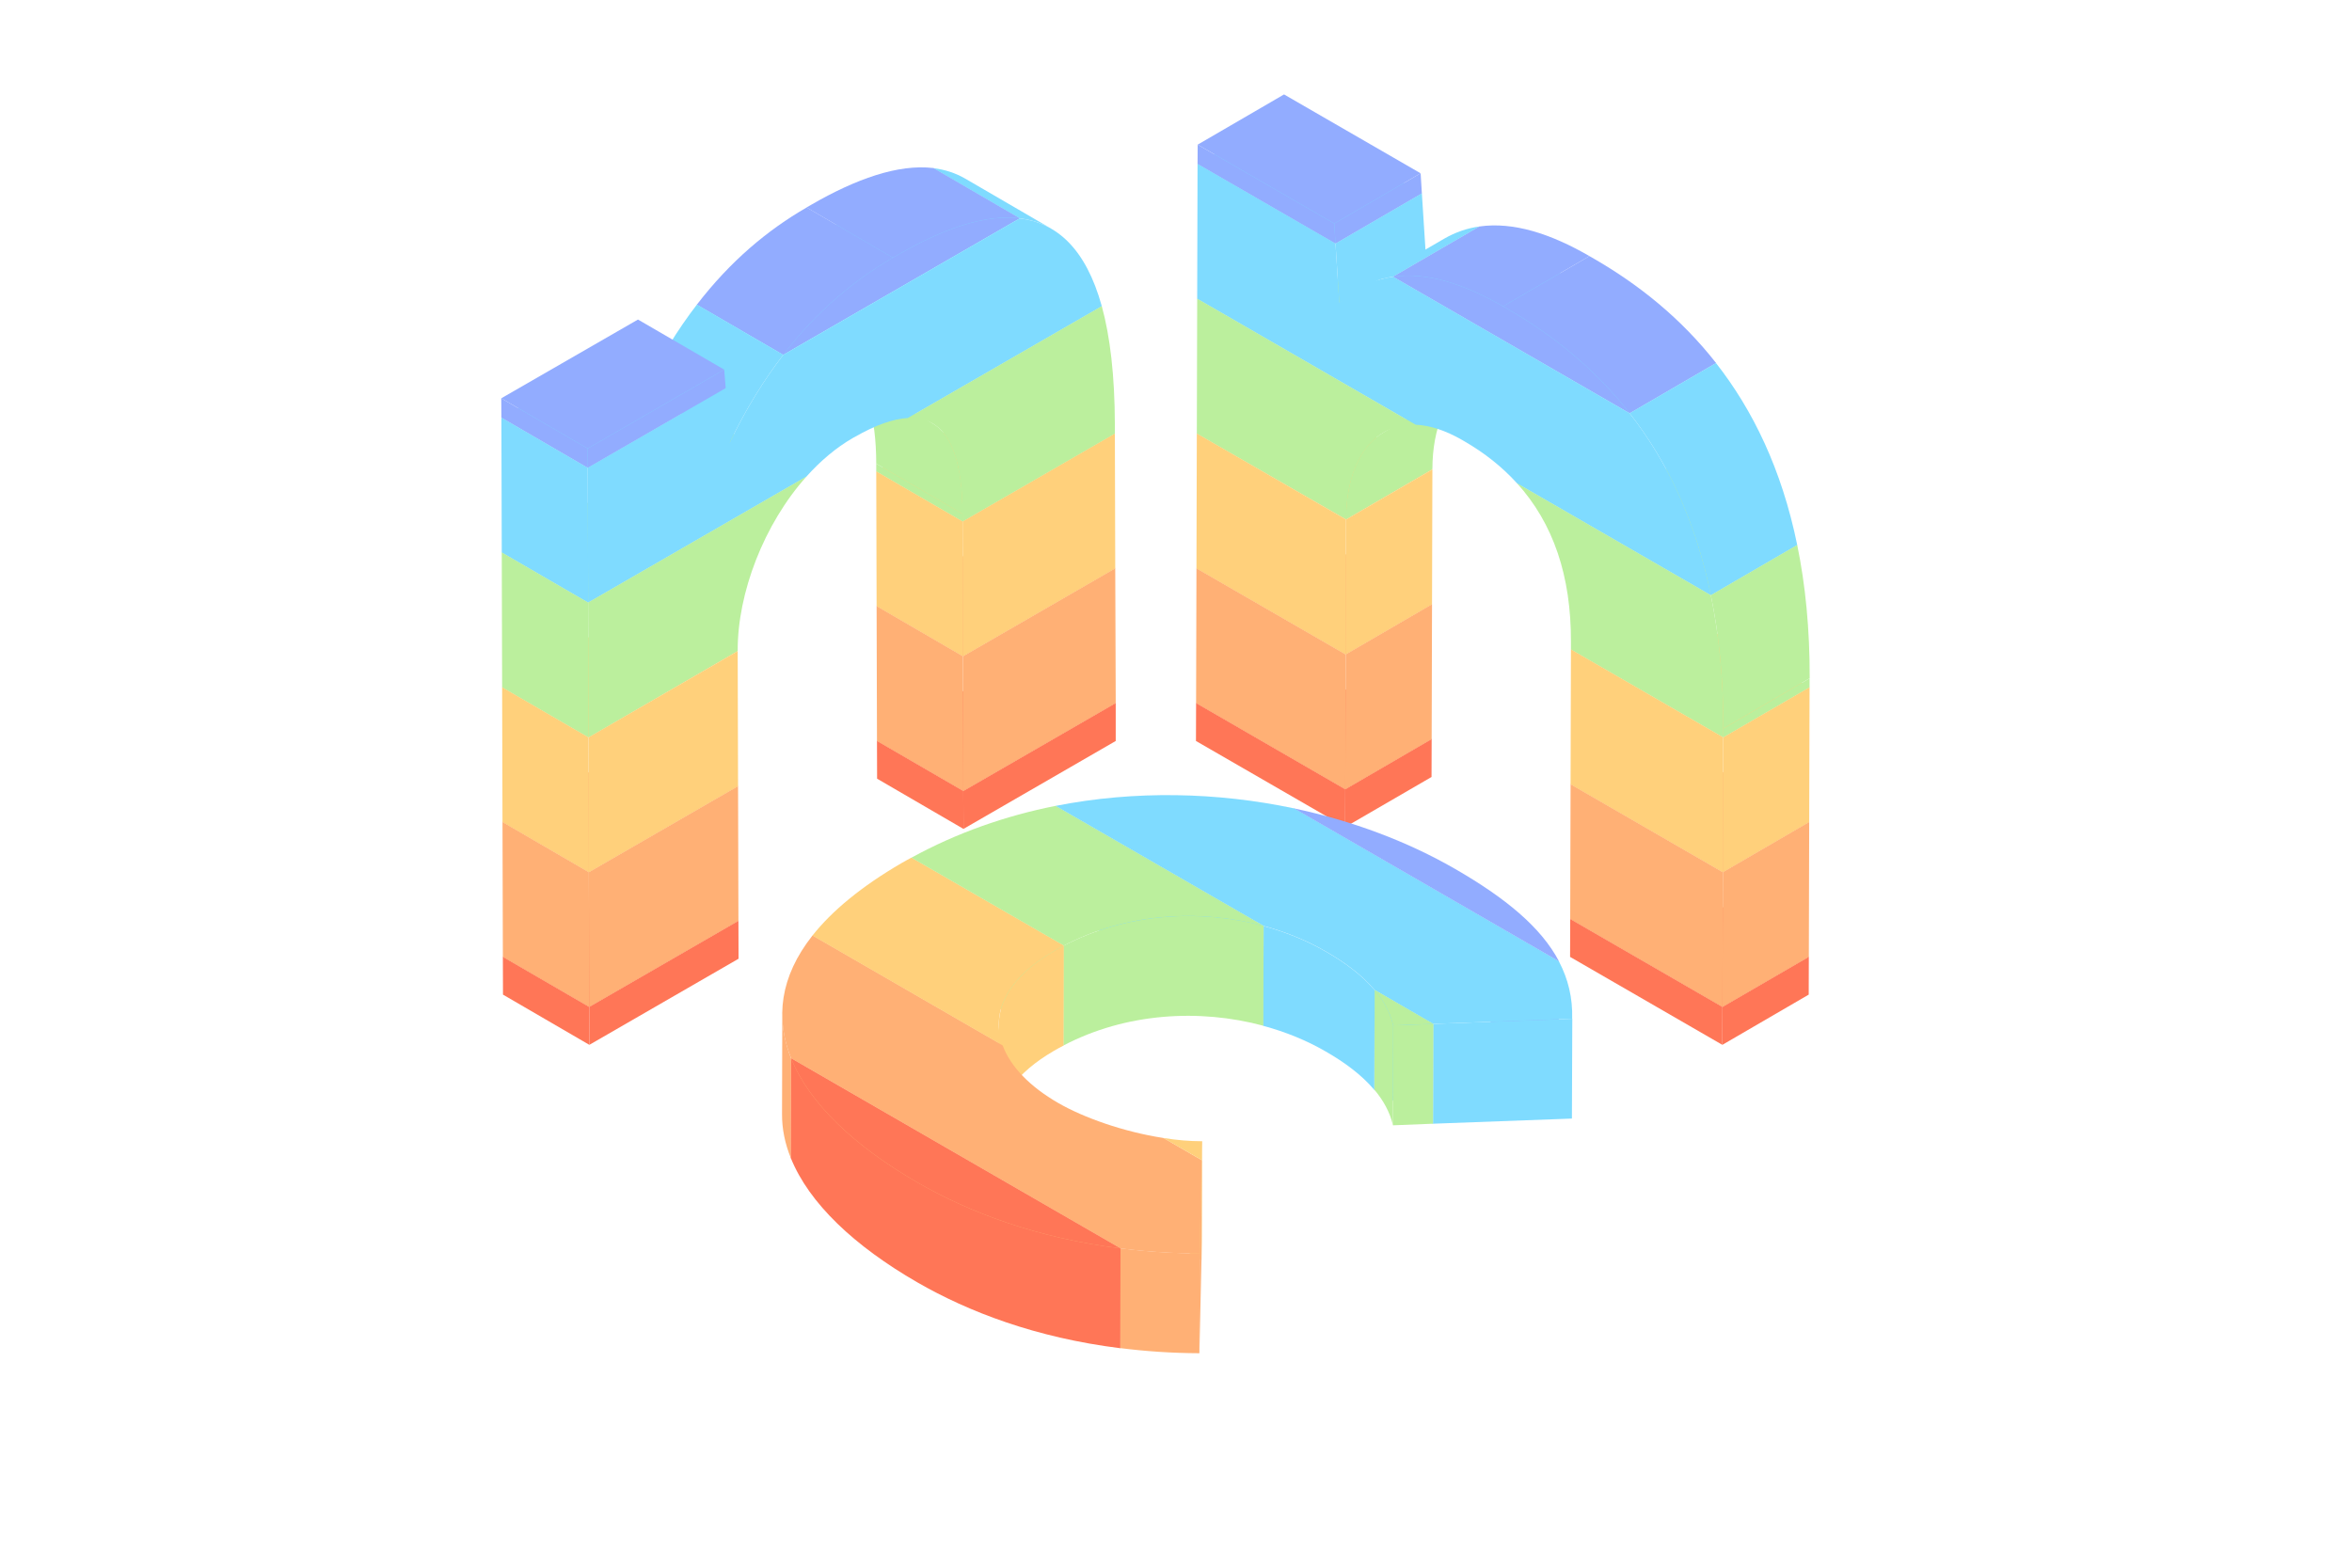 <?xml version="1.0" encoding="utf-8"?>
<!-- Generator: Adobe Illustrator 22.0.1, SVG Export Plug-In . SVG Version: 6.00 Build 0)  -->
<svg version="1.1" id="Layer_1" xmlns="http://www.w3.org/2000/svg" xmlns:xlink="http://www.w3.org/1999/xlink" x="0px" y="0px"
	 viewBox="0 0 1920 1280" style="enable-background:new 0 0 1920 1280;" xml:space="preserve">
<style type="text/css">
	.st0{fill:#92ACFF;}
	.st1{fill:#7FDBFF;}
	.st2{fill:#BBEF9D;}
	.st3{fill:#FFD07B;}
	.st4{fill:#FFB075;}
	.st5{fill:#FF7657;}
	.st6{fill:#FFFFFF;}
	.st7{fill:#BCBCBC;}
	.st8{enable-background:new    ;}
</style>
<g>
	<g>
		<g>
			<g class="st8">
				<g>
					<polygon class="st5" points="786.4,645.8 715.9,604.9 840.3,533.1 910.8,574 					"/>
				</g>
				<g>
					<polygon class="st5" points="786.5,676.8 716,635.8 715.9,604.9 786.4,645.8 					"/>
				</g>
				<g>
					<polygon class="st5" points="910.8,574 910.8,605 786.5,676.8 786.4,645.8 					"/>
				</g>
				<g>
					<polygon class="st4" points="786.4,645.8 715.9,604.9 715.6,494.8 786.1,535.8 					"/>
				</g>
				<g>
					<polygon class="st4" points="910.4,464 910.8,574 786.4,645.8 786.1,535.8 					"/>
				</g>
				<g>
					<polygon class="st4" points="786.1,535.8 715.6,494.8 840,423 910.4,464 					"/>
				</g>
				<g>
					<polygon class="st3" points="785.8,425.7 715.3,384.8 839.7,312.9 910.1,353.9 					"/>
				</g>
				<g>
					<polygon class="st3" points="786.1,535.8 715.6,494.8 715.3,384.8 785.8,425.7 					"/>
				</g>
				<g>
					<polygon class="st3" points="910.1,353.9 910.4,464 786.1,535.8 785.8,425.7 					"/>
				</g>
				<g>
					<polygon class="st2" points="785.8,425.7 715.3,384.8 715.3,378.6 785.7,419.5 					"/>
				</g>
				<g>
					<path class="st2" d="M690.8,304.7l70.5,41c16.3,9.5,24.4,34.3,24.5,73.9l-70.5-41C715.2,338.9,707.1,314.1,690.8,304.7z"/>
				</g>
				<g>
					<path class="st2" d="M899.4,249.9c6.8,24.7,10.6,56.6,10.7,96.9l0,7.2l-124.4,71.8l0-6.2c-0.2-53.5-14.8-79.9-44.7-78.3
						L899.4,249.9z"/>
				</g>
				<g>
					<polygon class="st2" points="741,341.3 670.6,300.3 828.9,208.9 899.4,249.9 					"/>
				</g>
			</g>
			<g class="st8">
				<g>
					<polygon class="st5" points="481.1,853.1 410.6,812.1 410.5,781.2 481,822.1 					"/>
				</g>
				<g>
					<polygon class="st5" points="481,822.1 410.5,781.2 532.3,710.9 602.8,751.8 					"/>
				</g>
				<g>
					<polygon class="st5" points="602.8,751.8 602.9,782.8 481.1,853.1 481,822.1 					"/>
				</g>
			</g>
			<g class="st8">
				<g>
					<polygon class="st4" points="481,822.1 410.5,781.2 410.2,671.1 480.7,712.1 					"/>
				</g>
				<g>
					<polygon class="st4" points="480.7,712.1 410.2,671.1 532,600.8 602.5,641.8 					"/>
				</g>
				<g>
					<polygon class="st4" points="602.5,641.8 602.8,751.8 481,822.1 480.7,712.1 					"/>
				</g>
			</g>
			<g class="st8">
				<g>
					<polygon class="st3" points="480.7,712.1 410.2,671.1 409.9,561.1 480.4,602 					"/>
				</g>
				<g>
					<polygon class="st3" points="480.4,602 409.9,561.1 531.7,490.7 602.2,531.7 					"/>
				</g>
				<g>
					<polygon class="st3" points="602.2,531.7 602.5,641.8 480.7,712.1 480.4,602 					"/>
				</g>
			</g>
			<g class="st8">
				<g>
					<polygon class="st2" points="480.4,602 409.9,561.1 409.6,451 480.1,491.9 					"/>
				</g>
				<g>
					<polygon class="st2" points="480.1,491.9 409.6,451 588,348 658.5,388.9 					"/>
				</g>
				<g>
					<path class="st2" d="M658.5,388.9c-34.9,38.9-56.5,95.3-56.3,142.5L480.4,602l-0.3-110.1L658.5,388.9z"/>
				</g>
			</g>
			<g class="st8">
				<g>
					<path class="st1" d="M787.7,145.7l70.5,41c-7.9-4.6-16.5-7.3-25.8-8.4l-70.5-41C771.2,138.4,779.8,141.2,787.7,145.7z"/>
				</g>
				<g>
					<polygon class="st1" points="639.4,289.7 568.9,248.8 761.9,137.3 832.4,178.3 					"/>
				</g>
				<g>
					<path class="st0" d="M728.9,210.4l-70.5-41c1.3-0.7,2.5-1.4,3.8-2.2c36.5-21.1,71-33.4,99.7-30l70.5,41
						c-28.7-3.4-63.2,8.9-99.7,30C731.5,209,730.2,209.7,728.9,210.4z"/>
				</g>
				<g>
					<path class="st0" d="M728.9,210.4c1.3-0.7,2.5-1.4,3.8-2.2c36.5-21.1,71-33.4,99.7-30l-193,111.4
						C666.7,254.2,697.1,228.8,728.9,210.4z"/>
				</g>
				<g>
					<path class="st0" d="M639.4,289.7l-70.5-41c27.4-35.6,57.7-60.9,89.6-79.3l70.5,41C697.1,228.8,666.7,254.2,639.4,289.7z"/>
				</g>
				<g>
					<path class="st1" d="M595.7,361.4l-70.5-41c13.3-27.7,28-51.3,43.7-71.7l70.5,41C623.7,310.1,609,333.7,595.7,361.4z"/>
				</g>
				<g>
					<polygon class="st1" points="480.1,491.9 409.6,451 409.3,340.9 479.8,381.9 					"/>
				</g>
				<g>
					<path class="st1" d="M832.4,178.3c30.2,3.6,54,24.7,67,71.6L741,341.3c-11.9,0.7-26.2,5.7-43.1,15.4c-0.5,0.3-1,0.6-1.5,0.8
						c-13.9,8-26.6,18.8-37.9,31.4l-178.4,103l-0.3-110.1l112.6-65l3.3,44.6c13.3-27.7,28-51.3,43.7-71.7L832.4,178.3z"/>
				</g>
				<g>
					<polygon class="st1" points="479.8,381.9 409.3,340.9 521.9,275.9 592.4,316.9 					"/>
				</g>
			</g>
			<g class="st8">
				<g>
					<polygon class="st0" points="479.8,381.9 409.3,340.9 409.2,325.2 479.7,366.2 					"/>
				</g>
				<g>
					<polygon class="st0" points="479.7,366.2 409.2,325.2 520.8,260.9 591.2,301.8 					"/>
				</g>
				<g>
					<polygon class="st0" points="591.2,301.8 592.4,316.9 479.8,381.9 479.7,366.2 					"/>
				</g>
			</g>
		</g>
	</g>
	<g>
		<g>
			<g class="st8">
				<g>
					<polygon class="st5" points="1098.2,644.4 1168.7,603.4 1168.6,634.4 1098.1,675.3 					"/>
				</g>
				<g>
					<polygon class="st5" points="976.4,574 1046.9,533.1 1168.7,603.4 1098.2,644.4 					"/>
				</g>
				<g>
					<polygon class="st5" points="1098.2,644.4 1098.1,675.3 976.3,605 976.4,574 					"/>
				</g>
			</g>
			<g class="st8">
				<g>
					<polygon class="st4" points="1098.5,534.3 1169,493.3 1168.7,603.4 1098.2,644.4 					"/>
				</g>
				<g>
					<polygon class="st4" points="976.7,464 1047.2,423 1169,493.3 1098.5,534.3 					"/>
				</g>
				<g>
					<polygon class="st4" points="1098.5,534.3 1098.2,644.4 976.4,574 976.7,464 					"/>
				</g>
			</g>
			<g class="st8">
				<g>
					<polygon class="st3" points="1098.8,424.2 1169.3,383.3 1169,493.3 1098.5,534.3 					"/>
				</g>
				<g>
					<polygon class="st3" points="977,353.9 1047.5,312.9 1169.3,383.3 1098.8,424.2 					"/>
				</g>
				<g>
					<polygon class="st3" points="1098.8,424.2 1098.5,534.3 976.7,464 977,353.9 					"/>
				</g>
			</g>
			<g class="st8">
				<g>
					<path class="st2" d="M1129.5,353l70.5-41c-19.4,11.2-30.6,37-30.7,71l-70.5,41C1098.9,390,1110.2,364.2,1129.5,353z"/>
				</g>
				<g>
					<polygon class="st2" points="977.3,243.8 1047.8,202.9 1226.2,305.9 1155.8,346.9 					"/>
				</g>
				<g>
					<path class="st2" d="M1155.8,346.9c-35-1.5-56.8,29.9-56.9,77.1L977,353.9l0.3-110.1L1155.8,346.9z"/>
				</g>
			</g>
			<g class="st8">
				<g>
					<polygon class="st5" points="1406.1,822.1 1476.6,781.2 1476.5,812.1 1406,853.1 					"/>
				</g>
				<g>
					<polygon class="st5" points="1281.8,750.3 1352.2,709.4 1476.6,781.2 1406.1,822.1 					"/>
				</g>
				<g>
					<polygon class="st5" points="1406.1,822.1 1406,853.1 1281.7,781.3 1281.8,750.3 					"/>
				</g>
			</g>
			<g class="st8">
				<g>
					<polygon class="st4" points="1406.4,712.1 1476.9,671.1 1476.6,781.2 1406.1,822.1 					"/>
				</g>
				<g>
					<polygon class="st4" points="1282.1,640.3 1352.5,599.3 1476.9,671.1 1406.4,712.1 					"/>
				</g>
				<g>
					<polygon class="st4" points="1406.4,712.1 1406.1,822.1 1281.8,750.3 1282.1,640.3 					"/>
				</g>
			</g>
			<g class="st8">
				<g>
					<polygon class="st3" points="1406.7,602 1477.2,561.1 1476.9,671.1 1406.4,712.1 					"/>
				</g>
				<g>
					<polygon class="st3" points="1282.4,530.2 1352.9,489.2 1477.2,561.1 1406.7,602 					"/>
				</g>
				<g>
					<polygon class="st3" points="1406.7,602 1406.4,712.1 1282.1,640.3 1282.4,530.2 					"/>
				</g>
			</g>
			<g class="st8">
				<g>
					<polygon class="st1" points="1090.2,198.8 1160.7,157.8 1163.8,206.1 1093.3,247 					"/>
				</g>
				<g>
					<polygon class="st1" points="977.6,133.8 1048.1,92.8 1160.7,157.8 1090.2,198.8 					"/>
				</g>
				<g>
					<path class="st1" d="M1108.4,235.9l70.5-41c9.2-5.3,18.8-8.6,28.9-10l-70.5,41C1127.2,227.4,1117.6,230.6,1108.4,235.9z"/>
				</g>
				<g>
					<polygon class="st2" points="1406.8,594.9 1477.2,553.9 1477.2,561.1 1406.7,602 					"/>
				</g>
				<g>
					<path class="st2" d="M1396.6,485.9l70.5-41c6.7,32.5,10.3,68.6,10.2,108.9l-70.5,41C1406.9,554.6,1403.3,518.4,1396.6,485.9z"
						/>
				</g>
				<g>
					<path class="st2" d="M1396.6,485.9c6.7,32.5,10.3,68.6,10.2,108.9l0,7.2l-124.4-71.8l0-6.2c0.2-53.5-14.3-96.7-44.1-129.5
						L1396.6,485.9z"/>
				</g>
				<g>
					<polygon class="st2" points="1238.3,394.5 1308.8,353.5 1467.1,444.9 1396.6,485.9 					"/>
				</g>
				<g>
					<polygon class="st1" points="1137.3,225.9 1207.7,185 1400.7,296.4 1330.3,337.4 					"/>
				</g>
				<g>
					<path class="st1" d="M1330.3,337.4c30.1,38.4,53.7,86.9,66.3,148.5l-158.3-91.4c-11.9-13.1-26.2-24.6-43.1-34.3
						c-0.5-0.3-1-0.6-1.5-0.9c-13.9-8-26.6-12-38-12.5l-178.4-103l0.3-110.1l112.6,65l3.1,48.3c13.5-12.2,28.2-18.9,44-21.1
						L1330.3,337.4z"/>
				</g>
				<g>
					<path class="st1" d="M1330.3,337.4l70.5-41c30.1,38.4,53.7,86.9,66.3,148.5l-70.5,41C1384,424.3,1360.4,375.8,1330.3,337.4z"/>
				</g>
			</g>
			<g class="st8">
				<g>
					<polygon class="st0" points="1089.2,182.5 1159.7,141.5 1160.7,157.8 1090.2,198.8 					"/>
				</g>
				<g>
					<polygon class="st0" points="977.7,118.1 1048.2,77.1 1159.7,141.5 1089.2,182.5 					"/>
				</g>
				<g>
					<polygon class="st0" points="1089.2,182.5 1090.2,198.8 977.6,133.8 977.7,118.1 					"/>
				</g>
			</g>
			<g class="st8">
				<g>
					<path class="st0" d="M1137.3,225.9l70.5-41c27.5-3.9,57.9,5.8,89.7,24.2l-70.5,41C1195.1,231.8,1164.7,222,1137.3,225.9z"/>
				</g>
				<g>
					<path class="st0" d="M1227,250.1l70.5-41c1.3,0.7,2.5,1.5,3.8,2.2c36.5,21.1,70.9,48.5,99.5,85l-70.5,41
						c-28.6-36.5-63-63.9-99.5-85C1229.5,251.6,1228.2,250.8,1227,250.1z"/>
				</g>
				<g>
					<path class="st0" d="M1227,250.1c1.3,0.7,2.5,1.5,3.8,2.2c36.5,21.1,70.9,48.5,99.5,85l-193-111.4
						C1164.7,222,1195.1,231.8,1227,250.1z"/>
				</g>
			</g>
		</g>
	</g>
	<g>
		<g>
			<g class="st8">
				<g>
					<polygon class="st0" points="1272.6,785 1272.4,866.5 1055.9,741.5 1056.2,660 					"/>
				</g>
				<g>
					<path class="st0" d="M1187.9,709.5c40.9,23.6,70.1,47.5,84.8,75.5l-216.5-125C1104.1,670.2,1149.1,687.1,1187.9,709.5z"/>
				</g>
			</g>
			<g class="st8">
				<g>
					<polygon class="st1" points="1031.5,756 1031.3,837.5 861.5,739.5 861.7,658 					"/>
				</g>
				<g>
					<path class="st1" d="M1122.1,808.4l-0.2,81.5c-10.4-12.4-24.7-22.8-39.9-31.5c-15.4-8.9-32.6-15.9-50.7-20.8l0.2-81.5
						c18.2,4.9,35.3,11.9,50.7,20.8C1097.4,785.6,1111.7,796,1122.1,808.4z"/>
				</g>
				<g>
					<path class="st1" d="M1283.5,829.2l-0.2,81.5c0,0.9,0,1.7,0,2.6l0.2-81.5C1283.5,830.9,1283.5,830.1,1283.5,829.2z"/>
				</g>
				<g>
					<polygon class="st1" points="1170.1,836 1169.8,917.5 1121.9,889.9 1122.1,808.4 					"/>
				</g>
				<g>
					<polygon class="st1" points="1283.5,831.8 1283.2,913.3 1169.8,917.5 1170.1,836 					"/>
				</g>
				<g>
					<path class="st1" d="M1272.6,785c7.5,14.3,11.3,29.7,10.8,46.8l-113.4,4.2l-47.9-27.7c-10.4-12.4-24.7-22.8-39.9-31.5
						c-15.4-8.9-32.6-15.9-50.7-20.8L861.7,658c64.8-12.8,132.1-11.2,194.5,2L1272.6,785z"/>
				</g>
			</g>
			<g class="st8">
				<g>
					<polygon class="st2" points="1170.1,836 1169.8,917.5 1137.1,918.8 1137.3,837.2 					"/>
				</g>
				<g>
					<path class="st2" d="M1137.3,837.2l-0.2,81.5c-2.5-10.7-7.9-20.3-15.1-28.9l0.2-81.5C1129.4,816.9,1134.8,826.5,1137.3,837.2z"
						/>
				</g>
				<g>
					<path class="st2" d="M1170.1,836l-32.8,1.2c-2.5-10.7-7.9-20.3-15.1-28.9L1170.1,836z"/>
				</g>
			</g>
			<g class="st8">
				<g>
					<path class="st2" d="M1031.5,756l-0.2,81.5c-52-14-112.2-10.6-163.1,16.1l0.2-81.5C919.3,745.5,979.5,742,1031.5,756z"/>
				</g>
				<g>
					<polygon class="st2" points="868.4,772.1 868.2,853.6 743.8,781.8 744,700.3 					"/>
				</g>
				<g>
					<path class="st2" d="M1031.5,756c-52-14-112.2-10.6-163.1,16.1L744,700.3c37-20.3,76.8-34.2,117.6-42.3L1031.5,756z"/>
				</g>
			</g>
			<g class="st8">
				<g>
					<polygon class="st3" points="981.4,931.8 981.1,1013.3 980.8,1028.9 981,947.4 					"/>
				</g>
				<g>
					<polygon class="st3" points="981,947.4 980.8,1028.9 949.3,1010.7 949.5,929.2 					"/>
				</g>
				<g>
					<path class="st3" d="M981.4,931.8l-0.3,15.5l-31.5-18.2C960.3,930.9,971.1,931.8,981.4,931.8z"/>
				</g>
			</g>
			<g class="st8">
				<g>
					<path class="st3" d="M815.2,917.8l0.2-81.5c0.1-20.6,13.9-41.7,45.3-59.9c2.5-1.5,5.1-2.9,7.7-4.2l-0.2,81.5
						c-2.6,1.3-5.1,2.7-7.7,4.2C829.2,876.1,815.3,897.1,815.2,917.8z"/>
				</g>
				<g>
					<path class="st3" d="M868.4,772.1c-2.6,1.3-5.1,2.7-7.7,4.2c-40.3,23.4-51.7,51.4-42.2,77.3l-155.3-89.7
						c15.9-20.1,39.9-40.1,73.1-59.4c2.5-1.5,5.1-2.8,7.6-4.2L868.4,772.1z"/>
				</g>
				<g>
					<polygon class="st3" points="818.6,853.6 818.4,935.1 663,845.4 663.3,763.9 					"/>
				</g>
				<g>
					<path class="st4" d="M638.4,909.5l0.2-81.5c0,12.2,2.5,24.2,7.2,36.1l-0.2,81.5C640.8,933.8,638.3,921.7,638.4,909.5z"/>
				</g>
				<g>
					<polygon class="st4" points="914.7,1019.3 914.4,1100.8 645.6,945.6 645.8,864.1 					"/>
				</g>
				<g>
					<path class="st4" d="M979.3,1023.4l-0.2,81.5c-22.8-0.1-44.3-1.6-64.7-4.2l0.2-81.5C935,1021.8,956.5,1023.3,979.3,1023.4z"/>
				</g>
				<g>
					<polygon class="st4" points="981,947.4 980.8,1028.9 979.1,1105 979.3,1023.4 					"/>
				</g>
				<g>
					<path class="st4" d="M981,947.4l-1.7,76.1c-22.8-0.1-44.3-1.6-64.7-4.2L645.8,864.1c-13.1-32.5-9.1-66.6,17.4-100.2l155.3,89.7
						c6.4,17.3,22.3,33.7,45.4,47c20.6,11.9,53.2,23.5,85.5,28.5L981,947.4z"/>
				</g>
			</g>
			<g class="st8">
				<g>
					<path class="st5" d="M914.7,1019.3l-0.2,81.5c-68.9-8.6-123.9-29.7-165.7-53.8c-51.3-29.6-88.3-64.5-103.2-101.4l0.2-81.5
						c14.9,36.9,51.8,71.8,103.2,101.4C790.7,989.6,845.7,1010.7,914.7,1019.3z"/>
				</g>
				<g>
					<path class="st5" d="M914.7,1019.3c-68.9-8.6-123.9-29.7-165.7-53.8c-51.3-29.6-88.3-64.5-103.2-101.4L914.7,1019.3z"/>
				</g>
			</g>
		</g>
	</g>
</g>
</svg>
